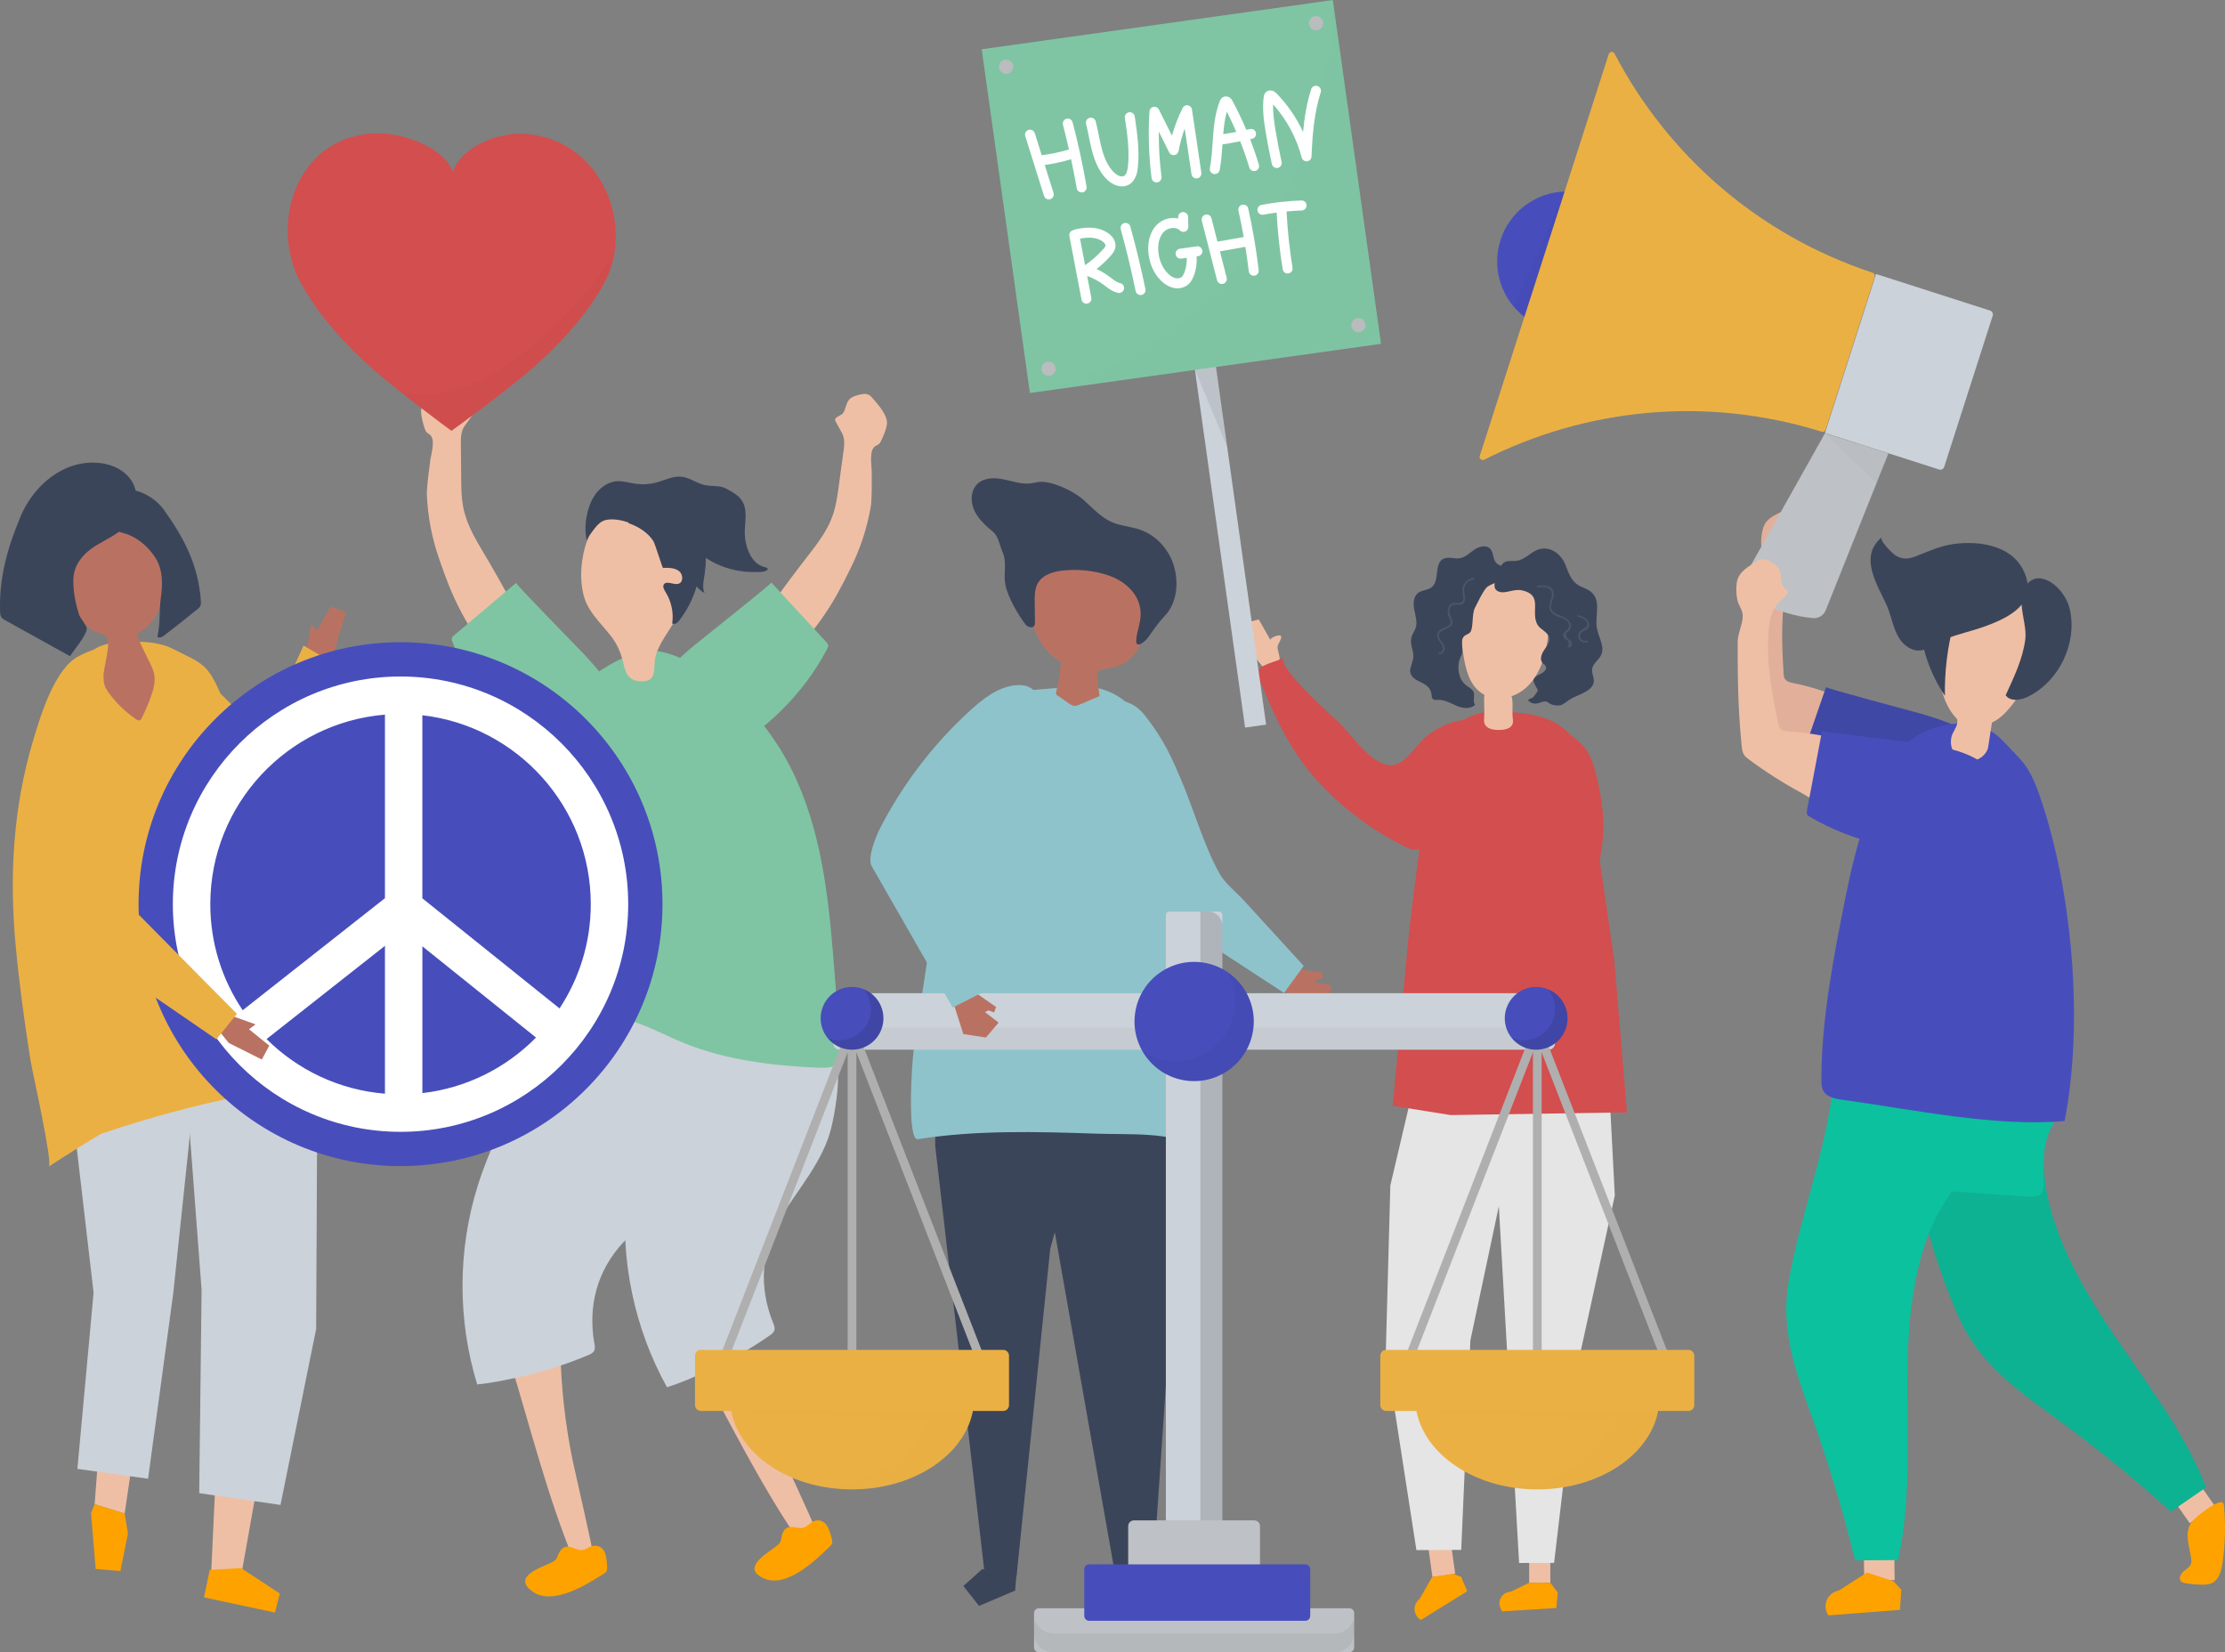 <svg width="466" height="346" viewBox="0 0 466 346" fill="none" xmlns="http://www.w3.org/2000/svg">
<rect x="0" y="0" width="466" height="346" fill="#808080" stroke="none"/>
<g clip-path="url(#clip0_1355_991)">
<path d="M262.51 137.269C261.862 135.023 261.22 132.777 260.553 130.535C261.578 130.261 262.603 129.986 263.628 129.716C264.448 131.163 265.272 132.61 266.091 134.052C265.86 133.645 267.759 132.801 268.205 133.144C268.74 133.556 267.523 134.827 267.567 135.572C267.626 136.582 268.489 138.265 267.67 139.192C267.175 139.751 265.743 140.04 265.051 140.359C264.207 139.324 263.393 138.26 262.5 137.264L262.51 137.269Z" fill="#EFBFA5"/>
<path d="M305.401 173.63C307.696 172.272 309.86 170.737 311.748 168.902C312.911 167.774 313.98 166.504 314.529 165.013C316.801 158.838 313.328 149.52 305.886 150.859C302.708 151.433 299.72 153.051 297.508 155.405C295.992 157.019 294.746 159.03 292.726 159.942C288.272 161.953 283.067 153.777 280.404 151.291C279.241 150.207 266.84 139.177 268.935 137.617C267.65 138.574 264.658 138.917 263.765 140.148C262.887 141.354 263.868 142.448 264.501 143.988C267.586 151.497 270.858 158.162 276.568 164.228C281.654 169.638 287.796 174.16 294.599 177.456C295.114 177.706 295.654 177.956 296.233 177.966C296.861 177.975 297.454 177.706 298.018 177.441C300.52 176.259 303.031 175.038 305.401 173.63Z" fill="#D34E4E"/>
<path d="M324.684 323.822L324.704 331.459L320.27 331.473L320.25 323.003L324.684 323.822Z" fill="#EFBFA5"/>
<path d="M303.627 321.365L304.775 329.585L300.007 330.252L298.736 321.14L303.627 321.365Z" fill="#EFBFA5"/>
<path d="M299.943 330.252L304.304 329.585L306.026 330.237L307.286 333.239L297.603 339.247C296.117 338.418 295.813 336.412 296.985 335.176L297.373 334.769L299.943 330.252Z" fill="#FEA200"/>
<path d="M320.27 331.473L324.704 331.463L326.259 333.504L325.95 336.741L314.575 337.447L314.246 336.706C313.604 335.254 314.536 333.592 316.11 333.386L316.361 333.352L320.27 331.468V331.473Z" fill="#FEA200"/>
<path d="M338.203 250.345L330.301 286.441L325.484 327.299L318.155 327.314L312.348 224.969L336.903 225.366L338.203 250.345Z" fill="#E5E5E5"/>
<path d="M291.192 248.251L290.24 283.273L296.651 324.622L306.035 324.568L307.953 280.708L314.698 248.913L316.935 228.103L296.49 225.7L291.192 248.251Z" fill="#E5E5E5"/>
<path d="M305.75 151.33C306.638 150.683 307.634 150.143 308.752 149.721C310.685 148.995 312.809 148.976 314.874 149.044C319.617 149.197 324.709 149.903 328.177 153.145C334.716 159.26 333.994 172.948 335.226 181.413C336.182 188.015 337.144 194.616 338.1 201.217L340.744 232.949L303.832 233.518L291.682 231.576C291.682 231.576 294.806 198.265 294.806 198.26C295.488 190.972 296.582 183.704 297.47 176.436C298.431 168.569 298.569 156.563 305.75 151.335V151.33Z" fill="#D34E4E"/>
<path d="M308.508 124.027C310.342 122.178 312.937 121.114 315.542 121.139C324.572 121.232 325.264 130.02 323.581 136.857C322.841 139.868 321.354 142.826 318.838 144.64C318.156 145.136 317.386 145.518 316.582 145.793C316.95 147.034 316.704 148.647 316.783 149.932C316.832 150.712 317.062 151.384 316.567 152.012C315.949 152.796 314.58 152.89 313.673 152.865C312.947 152.845 312.191 152.747 311.583 152.345C310.587 151.683 310.828 150.776 310.867 149.78C310.926 148.348 310.744 146.921 310.872 145.489C310.622 145.356 310.372 145.214 310.141 145.043C307.723 143.287 306.938 140.079 306.487 137.122C305.898 133.287 305.545 127.019 308.508 124.032V124.027Z" fill="#EFBFA5"/>
<path d="M307.885 132.443C307.596 132.786 307.1 132.87 306.752 133.149C305.575 134.071 306.718 136.107 306.002 137.421C305.089 139.108 305.251 142.066 307.007 143.468C307.601 143.944 308.405 144.277 308.65 144.998C308.94 145.837 308.356 146.921 308.955 147.578C308.003 148.559 306.369 148.348 305.109 147.823C303.848 147.299 302.612 146.514 301.248 146.568C300.817 146.582 300.297 146.651 300.027 146.313C299.865 146.107 299.865 145.827 299.836 145.567C299.522 142.433 295.823 143.233 295.333 140.692C295.2 140.011 296.034 138.323 296.019 137.426C295.995 135.999 295.181 134.729 295.666 133.267C295.867 132.664 296.27 132.144 296.476 131.541C296.897 130.319 296.456 128.99 296.206 127.725C295.956 126.455 295.995 124.92 297.035 124.15C297.849 123.547 299.021 123.62 299.821 123.002C301.592 121.629 300.292 118.049 302.288 117.029C303.309 116.504 304.555 117.078 305.693 116.911C306.894 116.734 307.802 115.778 308.802 115.096C309.808 114.415 311.314 114.052 312.133 114.944C312.825 115.699 312.638 116.955 313.271 117.759C313.811 118.446 314.772 118.593 315.567 118.966C319.285 120.722 312.285 121.864 311.28 123.095C310.431 124.13 309.528 126.082 308.915 127.274C308.199 128.662 308.655 131.546 307.895 132.443H307.885Z" fill="#3B455A"/>
<path d="M318.72 123.62C323.267 124.586 320.511 127.98 321.962 130.751C322.536 131.84 324.096 132.252 324.41 133.444C324.66 134.405 323.959 135.317 323.4 136.136C322.84 136.955 322.409 138.137 323.086 138.863C323.292 139.079 323.576 139.226 323.719 139.491C324.091 140.177 323.248 140.874 322.531 141.183C321.815 141.492 320.937 142.105 321.222 142.831C322.056 144.954 322.59 144.057 321.236 145.861C320.908 146.298 320.344 146.219 320.025 146.666C320.618 147.303 321.496 147.529 322.35 147.2C324.464 146.381 323.88 147.411 325.534 147.671C327.275 147.946 327.329 147.411 328.854 146.44C330.277 145.533 333.254 144.9 333.755 143.061C334.034 142.031 333.24 140.977 333.475 139.942C333.696 138.971 334.765 138.235 335.261 137.323C336.266 135.474 334.746 133.453 334.432 131.472C333.995 128.73 335.619 125.317 332.725 123.591C332.102 123.218 331.341 122.997 330.709 122.634C328.84 121.575 328.467 119.643 327.731 117.98C327 116.317 325.107 114.537 322.806 114.92C320.717 115.268 319.613 117.249 317.494 117.46C316.748 117.534 315.939 117.377 315.281 117.646C314.771 117.857 314.492 118.274 314.276 118.676C313.771 119.613 312.299 122.752 313.413 123.615C314.855 124.738 316.797 123.213 318.725 123.625L318.72 123.62Z" fill="#3B455A"/>
<path d="M301.475 134.331C301.254 133.998 301.033 133.635 300.989 133.228C300.915 132.595 301.239 132.115 301.764 131.801C302.073 131.614 302.421 131.516 302.75 131.374C303.451 131.08 304.015 130.751 303.697 129.731C303.648 129.569 303.505 129.407 303.437 129.25C303.182 128.667 303.123 127.956 303.319 127.343C303.471 126.867 303.8 126.455 304.285 126.298C304.683 126.17 305.065 126.308 305.462 126.278C306.954 126.175 306.394 124.797 306.296 123.959C306.12 122.463 307.145 121.188 308.631 120.996C308.862 120.967 308.862 121.33 308.631 121.359C307.881 121.457 307.243 121.894 306.88 122.556C306.512 123.223 306.664 123.88 306.782 124.591C306.885 125.19 306.914 125.925 306.409 126.367C305.619 127.058 304.457 126.112 303.805 127.132C303.177 128.117 303.873 128.946 304.158 129.849C304.884 132.144 300.204 131.418 301.627 133.895C301.994 134.537 302.696 135.16 302.578 135.979C302.49 136.568 302.044 137.029 301.435 136.965C301.205 136.94 301.2 136.578 301.435 136.602C302.431 136.705 302.21 135.474 301.96 135.028C301.818 134.778 301.632 134.557 301.475 134.322V134.331Z" fill="#4B5668"/>
<path d="M322.003 122.649C323.273 122.492 325.25 122.526 325.427 124.199C325.52 125.062 325.005 125.837 324.868 126.665C324.593 128.323 326.261 128.671 327.428 129.172C328.674 129.706 329.758 131.138 328.434 132.227C328.272 132.34 328.115 132.453 327.963 132.575C328.056 132.943 328.154 133.316 328.247 133.684C328.36 133.831 328.684 133.944 328.831 134.071C329.027 134.243 329.209 134.444 329.248 134.714C329.312 135.18 329.022 135.542 328.566 135.567C328.331 135.577 328.331 135.214 328.566 135.204C328.532 134.885 328.498 134.571 328.463 134.253C328.365 134.189 328.267 134.125 328.164 134.066C328.071 133.988 327.948 133.934 327.855 133.855C327.708 133.733 327.561 133.59 327.477 133.414C327.271 133.002 327.394 132.634 327.708 132.325C328.012 132.021 328.331 131.918 328.537 131.487C328.885 130.761 328.39 130.113 327.732 129.726C327.051 129.324 326.236 129.206 325.554 128.789C324.465 128.122 324.318 127.126 324.676 125.974C324.946 125.101 325.451 123.944 324.495 123.306C323.789 122.835 322.807 122.923 322.003 123.022C321.772 123.051 321.772 122.688 322.003 122.659V122.649Z" fill="#4B5668"/>
<path d="M330.489 129.191C330.264 129.128 330.362 128.774 330.587 128.838C331.578 129.132 332.863 129.628 332.829 130.874C332.819 131.227 332.677 131.545 332.412 131.771C332.005 132.119 331.51 132.095 331.156 132.546C330.479 133.419 331.348 134.478 332.378 134.169C332.603 134.101 332.702 134.454 332.476 134.518C331.47 134.822 330.357 134.125 330.514 132.992C330.602 132.374 330.97 132.085 331.47 131.8C332.186 131.398 332.814 130.785 332.137 129.996C331.735 129.525 331.058 129.353 330.489 129.182V129.191Z" fill="#4B5668"/>
<path d="M302.409 213.277C300.388 214.091 298.377 214.935 296.405 215.862C294.428 215.984 292.466 216.112 290.479 216.229C290.092 215.778 289.42 215.195 289.091 214.768C288.768 214.341 288.782 213.919 289.332 213.728C291.353 213.032 293.589 212.409 295.664 211.737C295.125 211.629 294.57 211.516 294.026 211.408C294.055 210.972 294.09 210.535 294.119 210.094C296.273 209.962 298.431 209.888 300.584 209.819C301.188 210.972 301.796 212.124 302.409 213.272V213.277Z" fill="#967756"/>
<path d="M318.866 188.922C315.84 194.734 311.989 199.236 306.623 203.601C305.333 204.65 300.796 206.318 300.163 208.152C299.236 210.84 302.243 212.522 303.572 214.292C303.798 214.591 304.185 214.896 304.514 214.94C304.847 214.979 305.078 214.861 305.338 214.729C313.152 210.81 320.024 205.685 326.097 199.579C329.143 196.519 330.904 193.807 332.219 189.78C335.451 179.912 337.011 174.469 334.73 164.106C333.906 160.364 333.156 157.338 330.291 154.954C323.831 149.584 317.238 157.47 317.439 163.036C317.719 170.781 323.281 174.9 321.456 182.335C320.887 184.65 320.093 186.568 318.866 188.917V188.922Z" fill="#D34E4E"/>
<path d="M270.918 202.885L268.059 206.465L273.425 211.87L277.967 210.379L278.929 206.377L275.358 205.715L275.892 205.043L277.109 204.92L276.967 203.699L270.918 202.885Z" fill="#B97262"/>
<path d="M243.257 154.827C243.743 155.641 244.209 156.47 244.641 157.313C245.533 159.045 246.308 160.835 247.088 162.625C249.879 169.05 252.052 176.848 255.339 182.821C256.526 184.979 259.003 186.916 260.651 188.721C264.782 193.238 268.917 197.755 273.047 202.277L268.926 207.941L240.363 189.3C240.363 189.3 227.855 156.063 227.855 156.058C224.912 148.235 234.408 143.223 239.593 149.599C240.937 151.252 242.163 153.002 243.257 154.832V154.827Z" fill="#8EC3CB"/>
<path d="M234.604 333.415L235.33 337.128L243.105 339.619L245.915 335.299L241.663 332.199L233.883 329.708L234.604 333.415Z" fill="#333333"/>
<path d="M212.933 329.242L212.604 333.092L205.05 336.309L201.764 332.135L205.707 328.604L212.933 329.242Z" fill="#3B455A"/>
<path d="M245.916 220.08L249.207 232.046L247.5 237.515L247.662 237.495L245.616 269.04L241.29 332.547L234.006 332.282L220.918 258.054L219.962 261.492L212.898 330.095L206.217 329.506L195.867 239.977V221.821L245.916 220.08Z" fill="#3B455A"/>
<path d="M216.238 144.498L224.774 143.787C243.845 142.198 245.204 168.785 247.681 182.012C251.267 201.168 252.841 220.801 251.012 240.247C245.013 236.97 236.698 237.652 229.88 237.417C217.318 236.98 204.319 236.637 192.212 238.569C189.951 238.932 190.942 222.64 191.398 219.614C192.33 213.449 193.262 207.284 194.199 201.119C195.886 189.976 197.574 178.834 199.256 167.691C199.305 167.362 199.354 167.039 199.404 166.71C199.585 165.508 199.987 164.356 200.586 163.302L208.493 149.442C210.102 146.617 213.001 144.768 216.238 144.498Z" fill="#8EC3CB"/>
<path d="M219.25 116.445C224.307 119.604 231.459 117.794 236.08 121.61C239.087 124.086 240.2 128.52 239.489 132.483C239.155 134.327 238.444 136.156 237.169 137.495C236.34 138.363 235.31 138.996 234.23 139.476C233.436 139.829 230.355 140.094 229.963 140.634C229.453 141.335 230.242 144.832 230.282 145.774C228.884 146.367 227.491 146.965 226.093 147.559C225.774 147.696 225.445 147.833 225.102 147.829C224.611 147.819 224.18 147.529 223.777 147.25C223.002 146.705 222.227 146.166 221.447 145.622C221.354 145.558 221.261 145.489 221.207 145.391C221.119 145.234 221.163 145.038 221.207 144.866C221.766 142.713 221.987 140.894 222.227 138.667C221.521 138.24 220.844 137.755 220.231 137.191C216.503 133.792 214.879 128.079 216.218 123.052C216.846 120.697 218.043 118.554 219.25 116.445Z" fill="#B97262"/>
<path d="M232.528 120.638C232.318 120.56 232.111 120.486 231.901 120.423C228.854 119.432 225.587 119.138 222.404 119.505C220.226 119.756 217.778 120.584 217.028 122.894C216.689 123.939 216.699 125.057 216.709 126.151C216.724 127.524 216.743 128.897 216.758 130.271C216.758 130.516 216.758 130.776 216.645 130.992C216.287 131.649 215.223 131.359 214.771 130.761C213.128 128.574 211.092 125.111 210.563 122.448C210.131 120.275 210.916 117.73 210.003 115.68C209.4 114.326 209.116 112.345 207.997 111.398C206.462 110.099 204.897 108.721 204.053 106.896C203.205 105.072 203.273 102.664 204.75 101.295C206.153 99.991 208.326 100.001 210.2 100.388C212.078 100.771 213.952 101.457 215.855 101.227C216.68 101.129 217.489 100.854 218.318 100.898C221.035 101.05 224.837 102.855 226.892 104.655C228.805 106.337 230.537 108.333 232.872 109.344C234.746 110.158 236.855 110.261 238.783 110.928C242.001 112.046 244.576 114.773 245.689 117.99C246.94 121.6 246.646 126.131 243.963 128.961C242.619 130.378 241.525 131.972 240.411 133.561C240.024 134.116 237.802 136.161 237.968 134.013C238.096 132.345 238.763 130.756 238.881 129.089C239.17 125.023 236.109 121.963 232.528 120.643V120.638Z" fill="#3B455A"/>
<path d="M70.104 136.023L72.479 128.201L69.236 127.024L66.445 132.012L65.165 130.732L63.934 137.676L67.142 139.363L70.104 136.023Z" fill="#B97262"/>
<path d="M40.257 139.339L55.012 154.057L63.576 135.185L69.776 138.863L59.554 178.932L32.408 158.873L40.257 139.339Z" fill="#EBB044"/>
<path d="M14.279 218.265L22.903 273.768L19.827 314.999L26.106 316.961L31.742 278.775L43.735 211.065L14.279 218.265Z" fill="#EFBFA5"/>
<path d="M26.107 316.961L26.798 321.115L25.224 329.011L20.039 328.57L19.062 316.873L19.828 315L26.107 316.961Z" fill="#FEA200"/>
<path d="M65.084 216.612L62.313 263.69L50.589 329.507L44.232 329.428L47.057 268.408L38.816 212.149L65.084 216.612Z" fill="#EFBFA5"/>
<path d="M50.481 328.383L58.604 333.709L57.589 337.692L42.721 334.519L43.932 328.766L50.481 328.383Z" fill="#FEA200"/>
<path d="M66.481 223.67L66.216 278.315L58.745 315.161L41.724 312.694L42.219 270.11L38.688 223.336L40.434 216.25L65.058 218.751L66.481 223.67Z" fill="#CCD2D9"/>
<path d="M36.279 270.914L31.011 309.674L16.207 307.609L19.601 270.718L14.107 223.538L17.335 210.762L42.205 214.509L36.279 270.914Z" fill="#CCD2D9"/>
<path d="M6.97 154.969C8.604 149.486 11.488 140.148 16.32 137.51C16.423 137.456 16.521 137.402 16.624 137.348C17.581 136.843 18.611 136.396 19.685 136.004C21.613 134.793 24.384 134.268 27.121 134.449C29.633 134.282 32.134 134.484 34.386 135.146C35.445 135.46 36.446 135.979 37.437 136.494C40.336 138.005 42.558 138.652 44.358 141.619C45.923 144.194 46.86 147.201 48.042 149.977C57.956 173.204 66.005 204.214 72.436 228.761C69.4 228.471 66.353 227.971 63.317 227.49C49.367 229.065 33.434 233.273 21.132 237.456C17.443 239.648 13.813 241.958 10.213 244.303C11.135 243.704 6.745 224.273 6.396 222.086C5.141 214.16 4.047 206.205 3.301 198.221C1.913 183.39 2.742 169.118 6.965 154.969H6.97Z" fill="#EBB044"/>
<path d="M12.867 116.906C15.432 107.166 28.951 103.026 32.777 113.939C33.925 117.22 34.705 120.726 34.254 124.174C33.798 127.627 31.934 131.021 28.888 132.605C28.868 132.615 28.853 132.62 28.834 132.629C28.309 132.899 31.252 138.495 31.458 138.941C31.782 139.643 32.11 140.354 32.272 141.109C32.625 142.791 32.12 144.527 31.522 146.141C30.977 147.617 30.349 149.059 29.643 150.467C29.584 150.589 29.515 150.717 29.403 150.795C29.133 150.982 28.765 150.8 28.495 150.619C26.317 149.133 24.389 147.279 22.83 145.155C22.471 144.67 22.128 144.165 21.932 143.596C21.706 142.948 21.677 142.247 21.677 141.56C21.677 139.648 23.3 134.92 22.334 133.419C21.966 132.85 20.166 132.433 19.548 132.051C18.518 131.418 17.591 130.619 16.767 129.736C13.676 126.44 11.675 121.418 12.862 116.911L12.867 116.906Z" fill="#B97262"/>
<path d="M32.626 116.94C34.156 119.412 34.068 122.438 33.681 125.224C33.303 127.946 33.602 130.609 32.969 133.306C33.259 133.728 33.906 133.449 34.308 133.14C36.673 131.325 39.017 129.476 41.333 127.598C41.568 127.406 41.804 127.21 41.941 126.941C42.113 126.597 42.098 126.195 42.069 125.813C41.519 118.245 38.561 112.718 34.318 106.744C32.258 103.846 26.759 100.638 23.64 104.101C22.928 104.89 22.668 105.984 22.487 107.039C22.379 107.666 22.286 108.319 22.428 108.937C22.997 111.413 25.317 111.276 27.132 112.07C29.374 113.046 31.331 114.856 32.626 116.945V116.94Z" fill="#3B455A"/>
<path d="M15.368 121.928C15.368 124.111 15.878 126.587 16.531 128.647C16.756 129.363 18.125 131.021 18.169 131.507C18.292 132.909 15.412 136.195 14.662 137.421C10.154 134.92 5.651 132.424 1.143 129.922C0.8 129.731 0.437 129.525 0.236 129.182C0.054 128.868 0.03 128.49 0.02 128.127C-0.235 120.996 1.599 114.591 4.317 108.142C7.034 101.698 13.122 96.455 20.298 96.906C26.096 97.269 30.153 101.546 28.034 107.514C26.435 112.021 20.823 112.978 17.772 116.063C15.854 117.995 15.305 119.917 15.363 121.933L15.368 121.928Z" fill="#3B455A"/>
<path d="M96.015 81.384C96.142 81.467 96.26 81.56 96.373 81.663C97.413 82.644 97.02 84.017 97.668 85.106C97.957 85.592 99.556 86.151 98.978 86.891C98.762 87.161 98.114 88.137 97.398 89.074C96.358 90.437 96.525 92.262 96.535 93.856L96.594 100.285C96.608 102.149 96.628 104.022 96.952 105.861C97.727 110.295 100.16 113.772 102.328 117.539C104.628 121.536 107.12 125.68 108.827 129.967C109.431 131.482 109.921 133.105 109.73 134.729C109.249 138.79 105.477 139.3 102.696 136.985C101.528 136.014 100.621 134.768 99.777 133.503C97.501 130.099 95.573 126.46 94.038 122.664C93.322 120.893 92.689 119.094 92.061 117.289C90.433 112.644 89.599 108.289 89.383 103.375C89.476 101.07 89.819 98.784 90.109 96.494C90.285 95.096 91.306 92.041 90.016 91.016C89.805 90.849 89.554 90.727 89.368 90.53C89.157 90.31 89.044 90.015 88.946 89.726C88.588 88.672 88.304 87.558 88.196 86.445C88.009 84.454 90.437 82.468 91.718 81.256C92.037 80.957 92.375 80.653 92.792 80.52C93.469 80.305 94.2 80.574 94.862 80.834C95.254 80.991 95.652 81.153 96.005 81.384H96.015Z" fill="#EFBFA5"/>
<path d="M98.277 130.364C101.549 127.602 104.821 124.836 108.092 122.075C107.881 122.252 121.538 136.151 122.323 137.009C125.315 140.275 128.395 143.679 129.754 147.892C132.653 156.896 123.142 164.93 114.896 159.667C105.944 153.954 98.419 144.336 94.75 134.4C94.672 134.184 94.593 133.954 94.627 133.728C94.681 133.414 94.936 133.184 95.177 132.983C96.212 132.11 97.242 131.237 98.277 130.364Z" fill="#7FC5A3"/>
<path d="M170.713 320.125C169.501 320.919 168.138 321.361 166.852 321.984C158.916 310.301 152.392 296.966 145.539 284.544C148.737 282.832 151.94 281.12 155.139 279.409C156.905 287.197 159.416 294.813 162.614 302.126C163.12 303.283 170.88 320.012 170.708 320.125H170.713Z" fill="#EFBFA5"/>
<path d="M165.063 319.875C164.214 320.203 163.969 320.816 163.743 321.591C163.611 322.043 163.64 322.548 163.4 322.955C163.16 323.367 162.831 323.617 162.434 323.916C160.334 325.495 155.125 328.521 160.138 330.601C164.69 332.489 170.488 327.124 173.755 323.887C173.971 323.676 174.211 323.475 174.28 323.171C174.348 322.866 174.304 322.513 174.206 322.175C173.676 320.311 173.063 317.957 170.689 318.477C169.679 318.698 169.242 319.723 168.168 319.953C167.29 320.14 165.911 319.551 165.063 319.875Z" fill="#FEA200"/>
<path d="M174.152 235.965C172.523 243.106 167.088 248.996 163.424 255.151C159.357 261.973 158.921 269.58 161.933 277.089C162.124 277.56 162.33 278.075 162.192 278.565C162.055 279.055 161.614 279.394 161.192 279.683C156.944 282.636 152.421 285.191 147.702 287.314C145.034 288.516 142.493 289.634 139.692 290.517C132.844 278.182 129.837 263.749 131.196 249.703C131.956 241.841 134.036 234.17 136.106 226.549C137.132 222.782 137.867 218.746 139.334 215.122C140.29 212.753 141.012 209.094 143.131 207.525C145.049 206.054 147.212 205.803 149.826 205.931C156.811 206.279 166.73 205.494 171.635 211.419C176.992 217.893 175.824 228.663 174.156 235.97L174.152 235.965Z" fill="#CCD2D9"/>
<path d="M124.166 325.318C122.812 325.843 121.394 325.995 120.006 326.338C114.66 313.263 111.035 298.869 106.904 285.299C110.387 284.283 113.875 283.273 117.357 282.258C117.475 290.242 118.353 298.212 119.972 306.029C120.227 307.27 124.357 325.24 124.166 325.313V325.318Z" fill="#EFBFA5"/>
<path d="M118.687 323.901C117.79 324.048 117.422 324.597 117.039 325.308C116.819 325.72 116.74 326.221 116.421 326.574C116.102 326.927 115.73 327.103 115.278 327.314C112.899 328.423 107.175 330.311 111.648 333.376C115.71 336.162 122.494 332.116 126.359 329.624C126.614 329.462 126.894 329.315 127.022 329.031C127.149 328.746 127.178 328.393 127.154 328.045C127.017 326.113 126.909 323.68 124.481 323.7C123.446 323.71 122.808 324.617 121.709 324.622C120.811 324.622 119.585 323.759 118.687 323.906V323.901Z" fill="#FEA200"/>
<path d="M144.95 243.69C141.88 250.335 135.341 254.979 130.485 260.237C125.094 266.073 123.092 273.42 124.486 281.39C124.574 281.89 124.672 282.434 124.436 282.885C124.201 283.342 123.696 283.572 123.225 283.773C118.457 285.784 113.503 287.348 108.445 288.447C105.586 289.07 102.868 289.639 99.945 289.923C95.799 276.436 95.844 261.694 100.082 248.236C102.451 240.698 106.076 233.626 109.681 226.598C111.462 223.125 113.022 219.324 115.2 216.088C116.627 213.969 118.089 210.536 120.488 209.437C122.671 208.393 124.839 208.599 127.365 209.266C134.124 211.051 143.994 212.341 147.565 219.148C151.469 226.588 148.095 236.887 144.95 243.69Z" fill="#CCD2D9"/>
<path d="M152.4 144.175C158.728 149.359 163.692 156.249 166.915 163.532C172.625 176.431 173.767 190.57 174.847 204.43C175.205 209.045 175.563 213.655 175.921 218.27C176.274 222.807 175.945 223.817 170.967 223.587C161.74 223.16 152.096 221.983 143.507 218.535C139.421 216.897 135.555 214.729 131.307 213.513C125.132 211.747 119.039 213.209 112.986 212.213C114.154 207.539 116.101 203.209 116.793 198.344C117.484 193.479 117.617 188.545 117.583 183.631C117.524 175.043 117.955 166.465 117.96 157.902C117.96 151.772 116.788 146.833 122.978 142.35C126.348 139.908 132.495 135.705 137.552 136.342C142.918 137.019 148.863 141.276 152.4 144.175Z" fill="#7FC5A3"/>
<path d="M123.155 126.995C124.41 129.28 126.328 131.114 127.932 133.169C129.492 135.17 130.14 137.034 130.694 139.447C131.096 141.188 131.827 142.517 133.971 142.664C138.018 142.934 136.624 139.712 137.355 137.24C138.189 134.415 140.245 132.076 141.608 129.506C145.557 122.08 143.232 108.157 133.706 105.862C123.292 103.351 119.333 120.07 123.15 127L123.155 126.995Z" fill="#EFBFA5"/>
<path d="M138.856 118.927C140.014 118.888 141.289 118.883 142.207 119.594C143.124 120.305 143.153 122.002 142.035 122.272C141.024 122.512 139.617 121.546 139.048 122.37C138.714 122.855 139.087 123.498 139.406 124.008C140.622 125.974 141.118 128.324 140.784 130.545C141.235 130.903 141.863 130.452 142.202 130.016C143.889 127.858 145.15 125.391 145.9 122.777C146.317 123.365 146.896 123.851 147.563 124.16C147.107 123.233 147.274 122.169 147.436 121.173C148.039 117.519 148.314 113.272 145.591 110.53C144.134 109.064 142.03 108.309 139.95 108.083C137.87 107.858 135.791 108.103 133.73 108.353C132.847 108.461 131.773 108.731 131.621 109.564C133.618 110.197 135.737 111.56 136.845 113.326C137.184 113.865 138.734 118.932 138.851 118.927H138.856Z" fill="#3B455A"/>
<path d="M134.117 110.609C134.191 110.653 134.264 110.702 134.338 110.746C135.265 111.35 136.153 112.1 137.237 112.321C138.801 112.635 140.396 111.771 141.941 112.183C143.672 112.639 144.933 114.577 146.253 115.675C148.416 117.48 151.03 118.736 153.777 119.354C155.18 119.667 156.622 119.819 158.06 119.795C158.712 119.785 159.59 119.844 160.213 119.623C161.047 119.329 160.988 118.946 160.061 118.726C157.152 118.029 155.965 114.106 155.985 111.448C155.999 109.349 156.554 107.112 155.617 105.239C154.901 103.807 153.537 103.14 152.212 102.384C150.751 101.556 149.259 101.918 147.646 101.59C145.963 101.247 144.521 100.045 142.814 99.839C141.014 99.623 139.297 100.54 137.546 101.021C136.099 101.413 134.568 101.511 133.087 101.3C131.758 101.109 130.438 100.678 129.099 100.786C127.122 100.952 125.4 102.321 124.365 104.013C122.903 106.406 122.138 110.369 122.933 113.311C122.81 112.855 124.243 111.055 124.537 110.673C125.16 109.859 125.925 109.084 126.95 108.883C129.271 108.427 132.135 109.388 134.122 110.614L134.117 110.609Z" fill="#3B455A"/>
<path d="M178.614 83.11C178.476 83.179 178.344 83.252 178.221 83.345C177.068 84.189 177.284 85.597 176.504 86.597C176.156 87.043 174.503 87.396 174.984 88.206C175.165 88.5 175.685 89.549 176.279 90.565C177.137 92.051 176.75 93.836 176.534 95.415C176.244 97.539 175.96 99.662 175.67 101.786C175.42 103.635 175.17 105.489 174.621 107.274C173.296 111.575 170.446 114.724 167.827 118.191C165.046 121.869 162.058 125.67 159.821 129.712C159.032 131.139 158.345 132.688 158.33 134.322C158.301 138.412 161.98 139.388 165.026 137.441C166.306 136.622 167.361 135.499 168.357 134.351C171.04 131.256 173.409 127.887 175.405 124.312C176.337 122.644 177.191 120.938 178.04 119.226C180.237 114.817 181.606 110.604 182.435 105.754C182.631 103.453 182.577 101.143 182.572 98.838C182.572 97.431 181.944 94.272 183.347 93.414C183.578 93.272 183.838 93.184 184.049 93.012C184.284 92.821 184.431 92.541 184.564 92.266C185.054 91.266 185.476 90.197 185.716 89.103C186.153 87.151 183.99 84.876 182.871 83.517C182.592 83.179 182.292 82.835 181.895 82.654C181.248 82.355 180.492 82.531 179.801 82.708C179.393 82.816 178.977 82.924 178.599 83.11H178.614Z" fill="#EFBFA5"/>
<path d="M170.251 131.428C167.352 128.279 164.448 125.131 161.549 121.982C161.735 122.183 146.45 134.267 145.567 135.018C142.188 137.882 138.71 140.874 136.836 144.89C132.838 153.458 141.266 162.625 150.11 158.426C159.709 153.875 168.372 145.273 173.253 135.871C173.361 135.665 173.469 135.449 173.459 135.219C173.444 134.905 173.218 134.64 173.008 134.41C172.09 133.414 171.173 132.418 170.261 131.428H170.251Z" fill="#7FC5A3"/>
<path d="M378.053 108.377C378.156 108.5 378.259 108.623 378.323 108.765C378.897 110.069 378.411 111.089 378.607 112.497C378.696 113.125 380.167 113.816 379.167 114.675C378.799 114.993 377.778 115.646 376.984 116.317C375.826 117.298 374.948 119.241 374.536 120.908C372.917 127.47 373.133 134.287 373.555 141.031C373.579 141.413 373.609 141.815 373.81 142.144C374.163 142.733 374.924 142.914 375.6 143.051C378.735 143.689 381.806 144.621 384.768 145.827C387.412 146.901 390.027 148.245 391.945 150.354C393.863 152.463 394.986 155.474 394.231 158.226C393.667 160.285 392.048 162.026 390.032 162.738C385.038 164.508 379.829 158.785 376.194 156.063C372.755 153.488 369.498 150.673 366.452 147.642C366.074 147.269 365.692 146.877 365.496 146.386C365.285 145.862 365.304 145.278 365.324 144.714C365.618 137.441 366.55 130.236 367.639 123.012C367.938 121.026 369.243 119.451 369.503 117.612C369.67 116.44 368.954 115.4 368.866 114.258C368.777 113.13 368.949 111.624 369.283 110.545C369.945 108.412 372.123 107.656 373.957 106.813C374.413 106.602 374.722 106.46 375.193 106.484C375.959 106.528 376.528 107.009 377.106 107.47C377.45 107.745 377.774 108.044 378.053 108.377Z" fill="#E2B09A"/>
<path d="M378.24 156.038C379.638 151.992 381.041 147.941 382.439 143.895C382.351 144.155 401.197 149.123 402.31 149.457C406.553 150.732 410.944 152.085 414.264 155.013C421.362 161.271 417.296 173.042 407.515 172.738C396.895 172.404 385.51 167.985 377.269 161.315C377.092 161.168 376.906 161.016 376.823 160.8C376.71 160.506 376.813 160.178 376.916 159.878C377.357 158.598 377.799 157.323 378.24 156.043V156.038Z" fill="#3F48A5"/>
<path d="M217.564 336.799H282.618C283.167 336.799 283.613 337.246 283.613 337.795V345.004C283.613 345.554 283.167 346 282.618 346H217.564C217.015 346 216.568 345.554 216.568 345.004V337.795C216.568 337.246 217.015 336.799 217.564 336.799Z" fill="#BEC2C6"/>
<g opacity="0.15">
<path opacity="0.4" d="M283.609 340.742V342.056C283.609 344.224 281.833 346 279.665 346H220.512C218.344 346 216.568 344.224 216.568 342.056V340.742C216.568 340.281 216.647 339.835 216.804 339.428C217.343 340.953 218.8 342.056 220.512 342.056H279.665C281.372 342.056 282.834 340.953 283.373 339.428C283.53 339.835 283.609 340.281 283.609 340.742Z" fill="#0C0C0C"/>
</g>
<path d="M244.858 190.908H255.321C255.698 190.908 256.002 191.212 256.002 191.59V338.741C256.002 339.119 255.698 339.423 255.321 339.423H244.858C244.48 339.423 244.176 339.119 244.176 338.741V191.595C244.176 191.217 244.48 190.913 244.858 190.913V190.908Z" fill="#CCD2D9"/>
<path opacity="0.15" d="M251.406 190.908H253.113C254.703 190.908 256.002 192.272 256.002 193.934V336.402C256.002 338.064 254.703 339.428 253.113 339.428H251.406V190.908Z" fill="#0C0C0C"/>
<path d="M174.506 209.319V218.501C174.506 219.232 175.099 219.825 175.83 219.825H324.357C325.088 219.825 325.681 219.232 325.681 218.501V209.319C325.681 208.588 325.088 207.995 324.357 207.995H175.83C175.099 207.995 174.506 208.588 174.506 209.319Z" fill="#CCD2D9"/>
<g opacity="0.2">
<path opacity="0.15" d="M174.506 215.224V216.931C174.506 218.52 175.889 219.824 177.586 219.824H322.601C324.293 219.824 325.681 218.525 325.681 216.931V215.224H174.506Z" fill="#0C0C0C"/>
</g>
<path d="M237.484 318.398H262.692C263.354 318.398 263.889 318.933 263.889 319.595V331.655C263.889 332.317 263.354 332.851 262.692 332.851H237.484C236.822 332.851 236.287 332.317 236.287 331.655V319.595C236.287 318.933 236.822 318.398 237.484 318.398Z" fill="#BEC2C6"/>
<path d="M273.372 327.599H228.126C227.552 327.599 227.086 328.064 227.086 328.638V338.388C227.086 338.963 227.552 339.428 228.126 339.428H273.372C273.946 339.428 274.412 338.963 274.412 338.388V328.638C274.412 328.064 273.946 327.599 273.372 327.599Z" fill="#474EBB"/>
<path d="M262.425 215.921C263.531 209.114 258.907 202.7 252.099 201.595C245.291 200.49 238.876 205.112 237.771 211.919C236.665 218.726 241.289 225.14 248.097 226.245C254.905 227.35 261.32 222.728 262.425 215.921Z" fill="#474EBB"/>
<path d="M321.967 283.601C321.462 283.601 321.055 283.194 321.055 282.689V218.765C321.055 218.26 321.462 217.853 321.967 217.853C322.472 217.853 322.879 218.26 322.879 218.765V282.689C322.879 283.194 322.472 283.601 321.967 283.601Z" fill="#AFAFAF"/>
<path d="M295.485 284.513C295.377 284.513 295.264 284.494 295.156 284.45C294.685 284.268 294.455 283.738 294.636 283.268L320.207 217.519C320.389 217.048 320.919 216.818 321.389 216.999C321.86 217.181 322.091 217.711 321.909 218.181L296.338 283.93C296.196 284.293 295.853 284.513 295.485 284.513Z" fill="#AFAFAF"/>
<path d="M348.456 284.513C348.088 284.513 347.745 284.293 347.603 283.93L322.027 218.181C321.845 217.711 322.076 217.181 322.547 216.999C323.018 216.818 323.547 217.048 323.729 217.519L349.305 283.268C349.486 283.738 349.256 284.268 348.785 284.45C348.677 284.494 348.564 284.513 348.456 284.513Z" fill="#AFAFAF"/>
<path d="M296.49 291.365C296.446 291.821 296.396 292.272 296.396 292.733C296.396 303.322 307.845 311.909 321.973 311.909C336.1 311.909 347.549 303.322 347.549 292.733C347.549 292.272 347.5 291.816 347.455 291.365H296.49Z" fill="#EBB044"/>
<g opacity="0.1">
<path opacity="0.1" d="M347.543 292.733C347.543 292.115 347.494 291.502 347.421 290.899C344.389 291.041 341.358 291.198 338.326 291.291C338.375 291.767 338.415 292.248 338.415 292.733C338.415 293.665 338.322 294.577 338.155 295.475H296.666L337.699 297.265C335.334 304.582 327.383 310.261 317.415 311.605C318.897 311.806 320.427 311.914 321.982 311.914C333.833 311.914 343.806 305.867 346.705 297.657L347.558 295.475H347.293C347.465 294.577 347.558 293.665 347.558 292.733H347.543Z" fill="#272525"/>
</g>
<path d="M353.626 282.689H290.309C289.635 282.689 289.088 283.236 289.088 283.91V294.254C289.088 294.928 289.635 295.475 290.309 295.475H353.626C354.301 295.475 354.848 294.928 354.848 294.254V283.91C354.848 283.236 354.301 282.689 353.626 282.689Z" fill="#EBB044"/>
<path d="M178.444 283.601C177.938 283.601 177.531 283.194 177.531 282.689V218.765C177.531 218.26 177.938 217.853 178.444 217.853C178.949 217.853 179.356 218.26 179.356 218.765V282.689C179.356 283.194 178.949 283.601 178.444 283.601Z" fill="#AFAFAF"/>
<path d="M151.961 284.513C151.853 284.513 151.741 284.494 151.633 284.45C151.162 284.268 150.931 283.738 151.113 283.268L176.684 217.519C176.865 217.048 177.395 216.818 177.866 216.999C178.337 217.181 178.567 217.711 178.386 218.181L152.815 283.93C152.673 284.293 152.329 284.513 151.961 284.513Z" fill="#AFAFAF"/>
<path d="M204.933 284.513C204.565 284.513 204.222 284.293 204.079 283.93L178.503 218.181C178.322 217.711 178.552 217.181 179.023 216.999C179.494 216.818 180.024 217.048 180.205 217.519L205.782 283.268C205.963 283.738 205.732 284.268 205.262 284.45C205.154 284.494 205.041 284.513 204.933 284.513Z" fill="#AFAFAF"/>
<path d="M152.966 291.365C152.922 291.821 152.873 292.272 152.873 292.733C152.873 303.322 164.322 311.909 178.449 311.909C192.576 311.909 204.025 303.322 204.025 292.733C204.025 292.272 203.976 291.816 203.932 291.365H152.966Z" fill="#EBB044"/>
<g opacity="0.1">
<path opacity="0.1" d="M204.02 292.733C204.02 292.115 203.971 291.502 203.897 290.899C200.866 291.041 197.834 291.198 194.803 291.291C194.852 291.767 194.891 292.248 194.891 292.733C194.891 293.665 194.798 294.577 194.631 295.475H153.143L194.175 297.265C191.811 304.582 183.859 310.261 173.892 311.605C175.373 311.806 176.904 311.914 178.459 311.914C190.31 311.914 200.282 305.867 203.176 297.657L204.03 295.475H203.765C203.937 294.577 204.03 293.665 204.03 292.733H204.02Z" fill="#272525"/>
</g>
<path d="M210.103 282.689H146.786C146.111 282.689 145.564 283.236 145.564 283.91V294.254C145.564 294.928 146.111 295.475 146.786 295.475H210.103C210.778 295.475 211.324 294.928 211.324 294.254V283.91C211.324 283.236 210.778 282.689 210.103 282.689Z" fill="#EBB044"/>
<path d="M326.379 217.899C328.946 215.333 328.946 211.172 326.379 208.605C323.812 206.039 319.65 206.039 317.083 208.605C314.516 211.172 314.516 215.333 317.083 217.899C319.65 220.466 323.812 220.466 326.379 217.899Z" fill="#474EBB"/>
<g opacity="0.3">
<path opacity="0.4" d="M324.228 207.176C325.131 208.299 325.675 209.727 325.675 211.281C325.675 214.91 322.732 217.853 319.102 217.853C318.219 217.853 317.376 217.677 316.605 217.358C317.812 218.859 319.657 219.825 321.731 219.825C325.361 219.825 328.305 216.882 328.305 213.253C328.305 210.506 326.622 208.157 324.228 207.176Z" fill="#0C0C0C"/>
</g>
<path d="M180.963 219.322C184.317 217.933 185.909 214.088 184.52 210.735C183.131 207.382 179.286 205.789 175.932 207.178C172.578 208.567 170.986 212.412 172.375 215.765C173.764 219.118 177.609 220.711 180.963 219.322Z" fill="#474EBB"/>
<g opacity="0.4">
<path opacity="0.3" d="M180.945 207.176C181.848 208.299 182.392 209.727 182.392 211.281C182.392 214.91 179.449 217.853 175.819 217.853C174.936 217.853 174.092 217.677 173.322 217.358C174.529 218.859 176.373 219.825 178.448 219.825C182.078 219.825 185.021 216.882 185.021 213.253C185.021 210.506 183.339 208.157 180.945 207.176Z" fill="#0C0C0C"/>
</g>
<g opacity="0.2">
<path opacity="0.2" d="M257.13 203.596C258.14 205.401 258.719 207.48 258.719 209.692C258.719 216.587 253.127 222.178 246.23 222.178C243.621 222.178 241.198 221.374 239.191 220.006C241.33 223.817 245.406 226.396 250.091 226.396C256.988 226.396 262.58 220.805 262.58 213.91C262.58 209.623 260.421 205.847 257.13 203.596Z" fill="#0C0C0C"/>
</g>
<path d="M110.304 28.053C104.275 27.528 96.667 30.76 94.828 35.984C93.042 30.746 83.801 27.479 77.767 27.95C61.84 29.196 56.361 47.2 63.047 59.358C66.647 65.9 71.837 71.634 77.507 76.783C82.255 81.094 94.514 90.256 94.548 90.221C94.587 90.251 106.934 81.207 111.726 76.94C117.451 71.844 122.699 66.16 126.364 59.652C133.177 47.558 126.212 29.441 110.299 28.053H110.304Z" fill="#D34E4E"/>
<g style="mix-blend-mode:multiply" opacity="0.12">
<g style="mix-blend-mode:multiply" opacity="0.12">
<path d="M122.925 60.903C118.932 65.754 114.316 70.3 109.308 74.204C104.466 77.975 98.796 81.256 92.571 82.33C89.579 82.845 86.655 82.762 83.889 82.1C88.946 86.102 94.445 90.197 94.469 90.177C94.509 90.207 106.855 81.163 111.648 76.896C117.372 71.801 122.621 66.116 126.285 59.608C127.472 57.504 128.237 55.214 128.615 52.86C126.947 55.68 125.019 58.358 122.925 60.898V60.903Z" fill="#000100"/>
</g>
</g>
<path d="M83.885 244.204C114.186 244.204 138.75 219.645 138.75 189.349C138.75 159.053 114.186 134.493 83.885 134.493C53.584 134.493 29.02 159.053 29.02 189.349C29.02 219.645 53.584 244.204 83.885 244.204Z" fill="#474EBB"/>
<path d="M83.885 141.673C57.593 141.673 36.201 163.061 36.201 189.349C36.201 215.636 57.593 237.025 83.885 237.025C110.177 237.025 131.569 215.636 131.569 189.349C131.569 163.061 110.177 141.673 83.885 141.673ZM123.731 189.349C123.731 197.407 121.317 204.911 117.187 211.183L88.457 188.123V149.785C108.279 152.061 123.731 168.932 123.731 189.354V189.349ZM80.623 229.04C70.989 228.255 62.312 224.038 55.832 217.598L80.623 198.074V229.04ZM80.623 149.658V188.098L50.829 211.561C46.546 205.21 44.045 197.569 44.045 189.349C44.045 168.486 60.178 151.325 80.623 149.658ZM88.462 228.918V198.177L112.262 217.284C106.037 223.601 97.728 227.853 88.462 228.918Z" fill="white"/>
<path d="M47.905 218.412L54.836 221.885L56.396 218.976L52.158 215.543L53.531 214.523L47.252 212.272L45.227 215.072L47.905 218.412Z" fill="#B97262"/>
<path d="M18.803 150.653C19.377 150.879 19.955 151.207 20.524 151.649C22.884 153.478 24.272 156.357 24.885 159.29C25.856 163.929 25.376 168.902 25.817 173.62C26.322 179.015 26.828 184.41 27.333 189.805L49.622 212.321L45.316 217.657L13.23 195.621C12.906 188.427 12.622 181.394 11.852 174.273C11.16 167.887 9.105 161.153 11.303 154.881C12.543 151.34 15.644 149.427 18.808 150.658L18.803 150.653Z" fill="#EBB044"/>
<path d="M396.66 320.154L396.812 330.905L390.44 330.993L390.273 319.07L396.66 320.154Z" fill="#EFBFA5"/>
<path d="M391.009 329.306L396.552 331.135L398.205 332.915L397.926 337.128L382.945 338.291C381.68 336.446 382.504 333.95 384.613 333.224L385.309 332.984L391.009 329.306Z" fill="#FEA200"/>
<path d="M457.675 306.53L463.841 315.333L458.617 318.987L451.779 309.222L457.675 306.53Z" fill="#EFBFA5"/>
<path d="M458.764 319.144C458.92 318.874 459.117 318.609 459.352 318.344C459.936 317.697 464.875 313.582 465.631 314.808C465.754 315.009 465.778 315.25 465.798 315.485C466.146 319.399 466.043 323.357 465.494 327.246C465.258 328.913 464.768 330.802 463.252 331.527C462.585 331.846 461.824 331.876 461.089 331.861C460 331.846 458.916 331.748 457.841 331.576C457.449 331.513 457.027 331.424 456.767 331.12C456.247 330.517 456.733 329.571 457.346 329.06C457.954 328.55 458.739 328.109 458.925 327.334C459.009 326.986 458.955 326.623 458.901 326.27C458.494 323.651 457.532 321.258 458.773 319.139L458.764 319.144Z" fill="#FEA200"/>
<path d="M410.354 276.113C414.371 285.034 421.631 290.522 429.327 296.083C438.132 302.449 446.599 309.286 454.668 316.559C457.135 314.862 459.608 313.16 462.075 311.463C457.042 298.795 448.267 288.055 440.816 276.642C435.636 268.712 430.995 260.149 428.881 250.845C427.831 246.22 428.062 241.738 427.709 237.093C427.277 231.345 426.11 225.602 425.599 219.84C425.428 217.907 425.089 215.651 423.382 214.734C422.622 214.322 421.724 214.273 420.861 214.288C388.835 214.813 402.716 259.148 410.354 276.113Z" fill="#0DB292"/>
<path d="M432.448 220.256C431.712 216.858 430.923 213.331 428.789 210.585C428.073 209.663 427.175 208.765 427.033 207.603C426.895 206.49 427.357 205.043 426.395 204.459C426.003 204.219 425.507 204.258 425.051 204.297C416.339 205.116 407.049 205.131 398.479 206.867C389.831 208.623 384.44 210.502 384.377 219.879C384.264 237.127 377.519 251.826 374.605 268.408C372.913 278.045 375.837 286.662 379.079 295.588C382.787 305.799 385.941 316.211 388.531 326.765C391.528 326.745 394.526 326.731 397.523 326.711C400.481 313.405 399.259 299.59 399.509 285.961C399.686 276.49 400.652 266.799 404.135 257.917C405.337 254.852 407.009 252.189 408.697 249.496C414.098 249.859 419.498 250.227 424.904 250.59C425.699 250.644 426.567 250.673 427.204 250.198C428.068 249.54 428.092 248.275 428.048 247.191C427.886 243.395 427.901 239.423 429.633 236.044C430.515 234.317 431.815 232.817 432.561 231.031C433.964 227.662 433.218 223.827 432.448 220.261V220.256Z" fill="#0CC19E"/>
<path d="M418.006 153.822C418.992 154.587 419.86 155.509 420.719 156.426C421.489 157.245 422.254 158.064 423.024 158.883C425.688 161.723 427.002 165.926 428.14 169.55C434.144 188.638 436.308 214.823 432.408 234.764C417.619 236.039 400.499 232.312 385.739 230.296C384.302 230.1 382.678 229.776 381.933 228.535C381.482 227.785 381.467 226.858 381.467 225.98C381.467 213.322 384.145 199.712 386.657 187.23C387.716 181.963 389.021 176.74 390.694 171.634C392.464 166.23 394.461 160.394 398.606 156.303C403.04 151.929 411.536 149.766 417.089 153.184C417.408 153.38 417.707 153.591 418.001 153.817L418.006 153.822Z" fill="#474EBB"/>
<path d="M416.393 156.485C416.658 154.763 416.927 153.042 417.192 151.32C417.55 151.149 417.894 150.957 418.208 150.756C424.379 146.818 434.724 125.675 418.281 120.942C403.35 116.646 404.13 137.181 407.043 145.744C407.544 147.21 408.211 148.593 409.197 149.795C409.874 150.614 410.026 150.462 409.928 151.413C409.834 152.335 408.917 153.375 408.706 154.346C408.486 155.381 408.569 156.529 409.167 157.402C409.535 157.936 410.075 158.333 410.649 158.638C411.561 159.118 412.621 159.388 413.636 159.197C414.843 158.966 416.201 157.725 416.393 156.489V156.485Z" fill="#EFBFA5"/>
<path d="M403.541 137.98C404.453 140.712 405.733 143.321 407.337 145.715C407.254 140.663 407.862 135.597 409.152 130.707C409.25 130.334 409.348 129.913 409.142 129.584C408.951 129.275 408.569 129.162 408.215 129.089C401.927 127.73 401.946 133.218 403.541 137.98Z" fill="#3B455A"/>
<path d="M420.057 145.597C421.067 147.014 423.274 146.632 424.829 145.852C431.221 142.639 434.983 134.91 433.566 127.897C432.379 122.031 424.986 117.632 423.49 124.9C422.961 127.475 424.53 131.045 424.172 133.905C423.657 137.99 421.754 141.894 420.062 145.597H420.057Z" fill="#3B455A"/>
<path d="M403.605 115.553C402.888 115.837 402.158 116.136 401.392 116.435C399.803 117.058 398.65 117.264 397.012 116.337C396.541 116.072 393.402 113.105 394.157 112.487C389.149 116.573 393.269 122.536 395.148 126.754C396.413 129.599 396.673 133.615 399.518 135.474C402.648 137.519 404.797 134.935 407.637 133.772C410.143 132.752 412.851 132.198 415.402 131.286C419.635 129.775 425.933 127.122 424.53 121.502C422.892 114.935 416.241 113.297 410.261 113.802C407.705 114.017 405.709 114.714 403.6 115.553H403.605Z" fill="#3B455A"/>
<path d="M314.264 50.27C316.217 44.193 321.76 40.275 327.793 40.098L319.346 66.42C314.539 62.766 312.312 56.351 314.264 50.275V50.27Z" fill="#474EBB"/>
<path d="M406.117 98.323L382.231 90.66L392.912 57.378L416.798 65.041C417.247 65.184 417.494 65.665 417.35 66.114L407.19 97.771C407.047 98.219 406.565 98.467 406.117 98.323Z" fill="#CCD2D9"/>
<path d="M309.919 95.479L336.932 11.329C337.114 10.77 337.879 10.706 338.149 11.226C349.127 32.227 367.973 49.127 392.215 57.117C392.563 57.229 392.749 57.602 392.641 57.95L382.36 89.981C382.247 90.329 381.879 90.52 381.531 90.407C357.166 82.801 332.002 85.582 310.851 96.268C310.326 96.533 309.742 96.038 309.919 95.474V95.479Z" fill="#EBB044"/>
<path d="M395.482 94.963L382.365 127.798C381.938 128.863 380.874 129.525 379.731 129.432C376.042 129.147 372.535 127.847 369.077 126.621C367.743 126.146 366.192 125.856 365.349 124.606C364.638 123.546 364.588 122.163 365.211 121.055L382.243 90.711L395.487 94.959L395.482 94.963Z" fill="#BEC2C6"/>
<g opacity="0.16">
<path opacity="0.16" d="M382.236 90.716L395.481 94.963L393.003 101.163L382.236 90.716Z" fill="black"/>
</g>
<g opacity="0.16">
<path opacity="0.16" d="M327.794 40.093L319.348 66.415C319.348 66.415 318.656 65.925 317.008 64.184L327.799 40.093H327.794Z" fill="black"/>
</g>
<path d="M379.937 129.451C379.869 129.451 379.8 129.451 379.731 129.441C378.883 129.378 378.024 129.255 377.112 129.079C374.527 128.573 371.996 127.671 369.543 126.798C369.386 126.744 369.229 126.685 369.072 126.631C368.837 126.548 368.591 126.469 368.351 126.391C367.213 126.023 366.036 125.645 365.339 124.611C364.633 123.561 364.579 122.163 365.202 121.05L382.238 90.702H382.243L395.497 94.959V94.969L382.38 127.803C382.169 128.328 381.806 128.76 381.326 129.059C380.904 129.319 380.433 129.456 379.942 129.456L379.937 129.451ZM382.243 90.726L365.217 121.065C364.594 122.173 364.648 123.561 365.354 124.606C366.046 125.636 367.223 126.013 368.356 126.376C368.596 126.455 368.842 126.533 369.077 126.617C369.234 126.67 369.391 126.729 369.548 126.783C371.996 127.656 374.532 128.554 377.112 129.059C378.024 129.24 378.883 129.358 379.731 129.422C380.291 129.466 380.835 129.334 381.316 129.039C381.792 128.745 382.155 128.313 382.361 127.794L395.472 94.969L382.243 90.726Z" fill="#BEC2C6"/>
<path d="M253.166 66.112L248.76 66.729L260.768 152.371L265.174 151.753L253.166 66.112Z" fill="#CCD2D9"/>
<g opacity="0.3">
<path opacity="0.3" d="M250.266 77.45L257.03 93.654L254.671 76.832L250.266 77.45Z" fill="#272525"/>
</g>
<path d="M279.144 0.011L205.607 10.318L215.701 82.307L289.238 72L279.144 0.011Z" fill="#7FC5A3"/>
<path d="M212.211 13.762C212.324 14.581 211.755 15.336 210.936 15.449C210.117 15.562 209.361 14.993 209.249 14.174C209.136 13.354 209.705 12.599 210.524 12.486C211.343 12.374 212.099 12.943 212.211 13.762Z" fill="#BABCBE"/>
<path d="M277.118 4.659C277.23 5.478 276.661 6.233 275.842 6.346C275.023 6.459 274.268 5.89 274.155 5.071C274.042 4.252 274.611 3.497 275.43 3.384C276.249 3.271 277.005 3.84 277.118 4.659Z" fill="#BABCBE"/>
<path d="M221.084 77.009C221.197 77.828 220.628 78.583 219.809 78.696C218.99 78.808 218.234 78.24 218.122 77.421C218.009 76.602 218.578 75.846 219.397 75.734C220.216 75.621 220.972 76.19 221.084 77.009Z" fill="#BABCBE"/>
<path d="M285.987 67.906C286.1 68.725 285.531 69.48 284.711 69.593C283.892 69.706 283.137 69.137 283.024 68.318C282.911 67.499 283.48 66.744 284.299 66.631C285.119 66.518 285.874 67.087 285.987 67.906Z" fill="#BABCBE"/>
<g opacity="0.05">
<path opacity="0.05" d="M279.143 -3.28626e-05C279.113 -0.201 280.634 66.244 215.703 82.296L289.243 71.987L279.143 -3.28626e-05Z" fill="#272525"/>
</g>
<path d="M218.808 34.541C218.867 34.532 218.93 34.527 218.989 34.517C220.794 34.262 222.58 33.87 224.331 33.35C224.763 35.37 225.16 37.401 225.508 39.431C225.606 39.99 226.126 40.368 226.681 40.289C226.691 40.289 226.705 40.289 226.715 40.285C227.284 40.187 227.667 39.647 227.569 39.078C226.794 34.566 225.808 30.034 224.645 25.611C224.498 25.052 223.924 24.723 223.37 24.865C222.81 25.012 222.477 25.581 222.624 26.14C223.07 27.847 223.487 29.573 223.88 31.305C222.016 31.864 220.103 32.266 218.175 32.506L216.723 27.886C216.551 27.337 215.958 27.028 215.413 27.204C214.864 27.376 214.56 27.965 214.732 28.514L218.661 41.03C218.818 41.525 219.303 41.82 219.799 41.751C219.858 41.741 219.911 41.731 219.965 41.712C220.515 41.54 220.819 40.952 220.647 40.402L218.803 34.537L218.808 34.541Z" fill="white"/>
<path d="M237.663 24.389C237.58 23.82 237.055 23.428 236.486 23.507H236.481C235.912 23.59 235.515 24.12 235.598 24.693C236.089 28.038 236.594 31.496 236.231 34.86C236.113 35.954 235.849 36.601 235.427 36.842C234.818 37.185 233.837 36.67 233.185 35.983C232.13 34.88 231.341 33.315 230.772 31.206C230.517 30.26 230.315 29.259 230.119 28.298C229.928 27.357 229.732 26.385 229.482 25.424C229.334 24.865 228.76 24.537 228.206 24.679C227.647 24.826 227.313 25.395 227.461 25.954C227.696 26.851 227.887 27.798 228.069 28.71C228.27 29.706 228.476 30.736 228.751 31.751C229.413 34.208 230.369 36.062 231.669 37.425C232.636 38.435 234.063 39.196 235.422 39.004C235.77 38.955 236.118 38.843 236.452 38.656C238.017 37.769 238.233 35.748 238.306 35.081C238.694 31.457 238.169 27.862 237.663 24.389Z" fill="white"/>
<path d="M250.727 37.352C251.296 37.268 251.688 36.738 251.605 36.165L249.647 22.928C249.579 22.477 249.23 22.119 248.779 22.05C248.328 21.981 247.881 22.207 247.68 22.619C246.763 24.477 246.017 26.415 245.453 28.406L242.716 22.933C242.505 22.511 242.044 22.28 241.573 22.378C241.112 22.472 240.769 22.864 240.739 23.335C240.45 27.979 240.597 32.673 241.186 37.288C241.259 37.862 241.779 38.264 242.353 38.19H242.368C242.932 38.107 243.329 37.592 243.261 37.023C242.863 33.889 242.672 30.711 242.692 27.543L244.875 31.917C245.076 32.32 245.507 32.545 245.949 32.486C246.39 32.423 246.743 32.089 246.832 31.648C247.141 30.034 247.572 28.445 248.127 26.905L249.544 36.474C249.628 37.042 250.153 37.435 250.722 37.356H250.731L250.727 37.352Z" fill="white"/>
<path d="M262.951 35.782C263.505 35.616 263.819 35.037 263.652 34.483C263.113 32.683 262.5 30.902 261.818 29.147C261.96 29.112 262.107 29.088 262.25 29.058C262.814 28.931 263.162 28.367 263.034 27.808C262.907 27.244 262.353 26.891 261.784 27.023C261.533 27.082 261.273 27.126 261.023 27.185C260.145 25.11 259.179 23.075 258.11 21.099C257.644 20.235 256.873 20.059 256.309 20.27C255.74 20.486 255.544 20.996 255.475 21.162C254.367 24.007 254.161 27.018 253.965 29.927C253.847 31.682 253.724 33.502 253.396 35.218C253.288 35.782 253.66 36.332 254.225 36.44C254.794 36.547 255.338 36.175 255.446 35.606C255.784 33.826 255.912 32.006 256.035 30.245C257.271 30.054 258.507 29.828 259.743 29.583C260.454 31.393 261.102 33.227 261.656 35.081C261.808 35.581 262.299 35.885 262.799 35.817C262.853 35.812 262.902 35.797 262.956 35.782H262.951ZM256.192 28.102C256.329 26.474 256.52 24.895 256.942 23.369C257.653 24.762 258.306 26.189 258.924 27.626C258.016 27.803 257.104 27.96 256.192 28.102Z" fill="white"/>
<path d="M275.921 18.014C275.371 17.837 274.783 18.141 274.611 18.69C273.679 21.613 273.188 24.639 272.909 27.636C271.53 24.654 269.652 21.918 267.346 19.554C266.581 18.764 265.723 18.823 265.217 19.225C264.756 19.588 264.693 20.113 264.668 20.304C264.344 22.791 264.688 25.248 265.065 27.553C265.438 29.819 265.88 32.114 266.38 34.365C266.498 34.899 267.008 35.248 267.542 35.174C267.567 35.174 267.596 35.164 267.626 35.159C268.19 35.037 268.543 34.478 268.421 33.914C267.93 31.697 267.498 29.446 267.13 27.214C266.846 25.483 266.581 23.668 266.64 21.849C269.485 25.032 271.545 28.862 272.629 32.996C272.762 33.497 273.238 33.825 273.753 33.771C274.248 33.732 274.66 33.296 274.685 32.776C274.861 28.362 275.219 23.678 276.607 19.328C276.784 18.779 276.48 18.19 275.93 18.018L275.921 18.014Z" fill="white"/>
<path d="M234.583 59.284C233.96 59.166 233.357 58.705 232.724 58.22C232.582 58.112 232.439 58.004 232.302 57.901C231.478 57.293 230.6 56.773 229.673 56.346C230.727 55.507 231.709 54.581 232.606 53.58C232.905 53.246 233.465 52.619 233.597 51.785C233.769 50.691 233.19 49.578 232.047 48.793C230.325 47.611 227.995 47.366 225.135 48.058C225.013 48.087 224.9 48.141 224.797 48.21C224.228 48.318 223.86 48.867 223.968 49.431L226.514 62.746C226.617 63.296 227.137 63.658 227.681 63.585C227.696 63.585 227.716 63.58 227.735 63.575C228.299 63.467 228.672 62.923 228.564 62.354L227.696 57.803C228.898 58.229 230.031 58.818 231.061 59.578C231.193 59.676 231.326 59.779 231.458 59.877C232.219 60.461 233.082 61.118 234.191 61.334C234.308 61.358 234.421 61.358 234.534 61.344C234.966 61.285 235.329 60.956 235.412 60.505C235.52 59.941 235.147 59.392 234.583 59.284ZM227.259 55.532L226.195 49.97C228.187 49.578 229.756 49.76 230.865 50.52C231.292 50.809 231.571 51.206 231.527 51.466C231.493 51.692 231.203 52.016 231.046 52.192C229.918 53.453 228.643 54.571 227.255 55.537L227.259 55.532Z" fill="white"/>
<path d="M235.456 46.714C234.901 46.866 234.573 47.44 234.725 47.999C235.902 52.266 236.957 56.626 237.849 60.957C237.962 61.496 238.477 61.854 239.017 61.781C239.041 61.781 239.061 61.776 239.085 61.771C239.65 61.653 240.013 61.099 239.895 60.535C238.987 56.16 237.928 51.756 236.736 47.445C236.584 46.891 236.005 46.557 235.451 46.719L235.456 46.714Z" fill="white"/>
<path d="M250.642 51.594L247.115 52.089C246.546 52.168 246.144 52.697 246.228 53.266C246.306 53.835 246.836 54.237 247.405 54.154L248.548 53.992C248.592 55.017 248.435 56.062 248.072 57.018C247.89 57.499 247.704 57.813 247.493 57.999C247.179 58.269 246.654 58.362 246.149 58.239C245.639 58.117 245.119 57.793 244.604 57.278C243.456 56.135 242.725 54.424 242.588 52.584C242.46 50.873 242.907 49.387 243.804 48.504C244.638 47.685 246.262 47.396 247.096 48.249C247.395 48.553 247.851 48.646 248.249 48.48C248.641 48.313 248.896 47.92 248.886 47.494L248.837 45.429C248.822 44.855 248.347 44.399 247.768 44.409C247.189 44.419 246.738 44.899 246.747 45.478V45.758C245.197 45.39 243.432 45.939 242.343 47.003C240.999 48.318 240.331 50.402 240.503 52.732C240.68 55.096 241.612 57.234 243.127 58.749C243.917 59.534 244.766 60.044 245.654 60.26C246.149 60.383 246.649 60.407 247.125 60.338C247.778 60.245 248.381 59.985 248.862 59.568C249.504 59.014 249.833 58.264 250.029 57.749C250.515 56.464 250.716 55.066 250.628 53.693L250.927 53.649C251.496 53.57 251.898 53.041 251.815 52.472C251.736 51.903 251.206 51.501 250.637 51.584L250.642 51.594Z" fill="white"/>
<path d="M260.174 42.869C259.61 42.997 259.256 43.551 259.384 44.115C259.791 45.939 260.154 47.788 260.483 49.642L254.979 50.603L253.723 45.704C253.581 45.145 253.012 44.806 252.453 44.954C251.894 45.096 251.555 45.665 251.702 46.224L254.896 58.681C255.028 59.201 255.528 59.529 256.048 59.456C256.088 59.451 256.127 59.441 256.166 59.431C256.725 59.289 257.064 58.72 256.917 58.161L255.499 52.629L260.826 51.697C261.096 53.399 261.341 55.111 261.542 56.812C261.611 57.386 262.126 57.793 262.7 57.73C262.71 57.73 262.715 57.73 262.725 57.73C263.284 57.651 263.681 57.141 263.617 56.577C263.112 52.256 262.376 47.911 261.425 43.664C261.297 43.1 260.733 42.752 260.179 42.874L260.174 42.869Z" fill="white"/>
<path d="M272.57 41.986C269.77 42.07 266.959 42.379 264.207 42.908C263.643 43.016 263.27 43.566 263.378 44.13C263.486 44.694 264.035 45.071 264.599 44.958C265.517 44.782 266.444 44.64 267.376 44.512C267.582 48.48 268.009 52.477 268.646 56.395C268.739 56.955 269.259 57.342 269.819 57.264C269.828 57.264 269.833 57.264 269.843 57.264C270.412 57.17 270.8 56.636 270.706 56.067C270.074 52.183 269.652 48.215 269.451 44.282C270.51 44.184 271.57 44.105 272.629 44.076C272.669 44.076 272.708 44.076 272.747 44.066C273.267 43.992 273.659 43.536 273.645 43.002C273.63 42.423 273.144 41.972 272.57 41.991V41.986Z" fill="white"/>
<path d="M372.119 118.544C372.237 118.647 372.359 118.76 372.443 118.887C373.198 120.094 372.87 121.178 373.267 122.541C373.443 123.149 375.003 123.62 374.135 124.616C373.816 124.983 372.904 125.778 372.217 126.558C371.212 127.696 370.628 129.741 370.461 131.457C369.814 138.186 371.01 144.9 372.408 151.506C372.487 151.884 372.575 152.276 372.82 152.571C373.257 153.105 374.032 153.169 374.724 153.208C377.917 153.385 381.091 153.861 384.196 154.626C386.967 155.307 389.749 156.259 391.951 158.064C394.153 159.868 395.704 162.693 395.355 165.523C395.095 167.642 393.746 169.599 391.858 170.599C387.173 173.071 381.189 168.167 377.196 165.999C373.419 163.949 369.789 161.634 366.336 159.079C365.909 158.765 365.472 158.431 365.208 157.975C364.923 157.49 364.854 156.906 364.795 156.342C364.03 149.103 363.913 141.84 363.937 134.537C363.942 132.531 365.006 130.78 364.997 128.927C364.992 127.74 364.133 126.818 363.878 125.699C363.628 124.596 363.579 123.081 363.756 121.962C364.099 119.755 366.144 118.696 367.842 117.593C368.264 117.318 368.548 117.132 369.019 117.087C369.784 117.019 370.417 117.416 371.055 117.784C371.432 118.005 371.795 118.255 372.124 118.544H372.119Z" fill="#EFBFA5"/>
<path d="M379.217 165.675C380.016 161.467 380.811 157.259 381.61 153.051C381.561 153.321 400.932 155.503 402.08 155.67C406.465 156.318 411.003 157.019 414.716 159.437C422.643 164.601 420.333 176.838 410.605 177.951C400.049 179.157 388.139 176.44 379.025 171.036C378.829 170.918 378.623 170.79 378.505 170.589C378.348 170.315 378.402 169.971 378.461 169.662C378.711 168.333 378.967 167.004 379.217 165.675Z" fill="#474EBB"/>
<path d="M203.607 207.402L199.438 209.29L201.758 216.549L206.481 217.279L209.155 214.155L206.28 211.943L207.06 211.59L208.203 212.032L208.625 210.879L203.607 207.402Z" fill="#B97262"/>
<path d="M200.325 151.521C201.262 150.585 202.219 149.667 203.2 148.775C205.859 146.347 208.875 143.988 212.451 143.527C213.491 143.395 214.585 143.434 215.527 143.895C216.439 144.341 217.131 145.141 217.666 146.004C220.256 150.158 219.51 155.68 217.263 160.026C215.012 164.371 211.47 167.877 208.306 171.61C204.912 175.612 199.354 180.972 199.614 186.392C199.933 193.017 203.995 201.35 205.78 207.829L199.536 211.002C199.536 211.002 182.985 182.125 182.583 181.423C181.524 179.574 183.628 174.788 184.418 173.262C188.563 165.259 193.954 157.897 200.325 151.521Z" fill="#8EC3CB"/>
</g>
<defs>
<clipPath id="clip0_1355_991">
<rect width="466" height="346" fill="white"/>
</clipPath>
</defs>
</svg>
